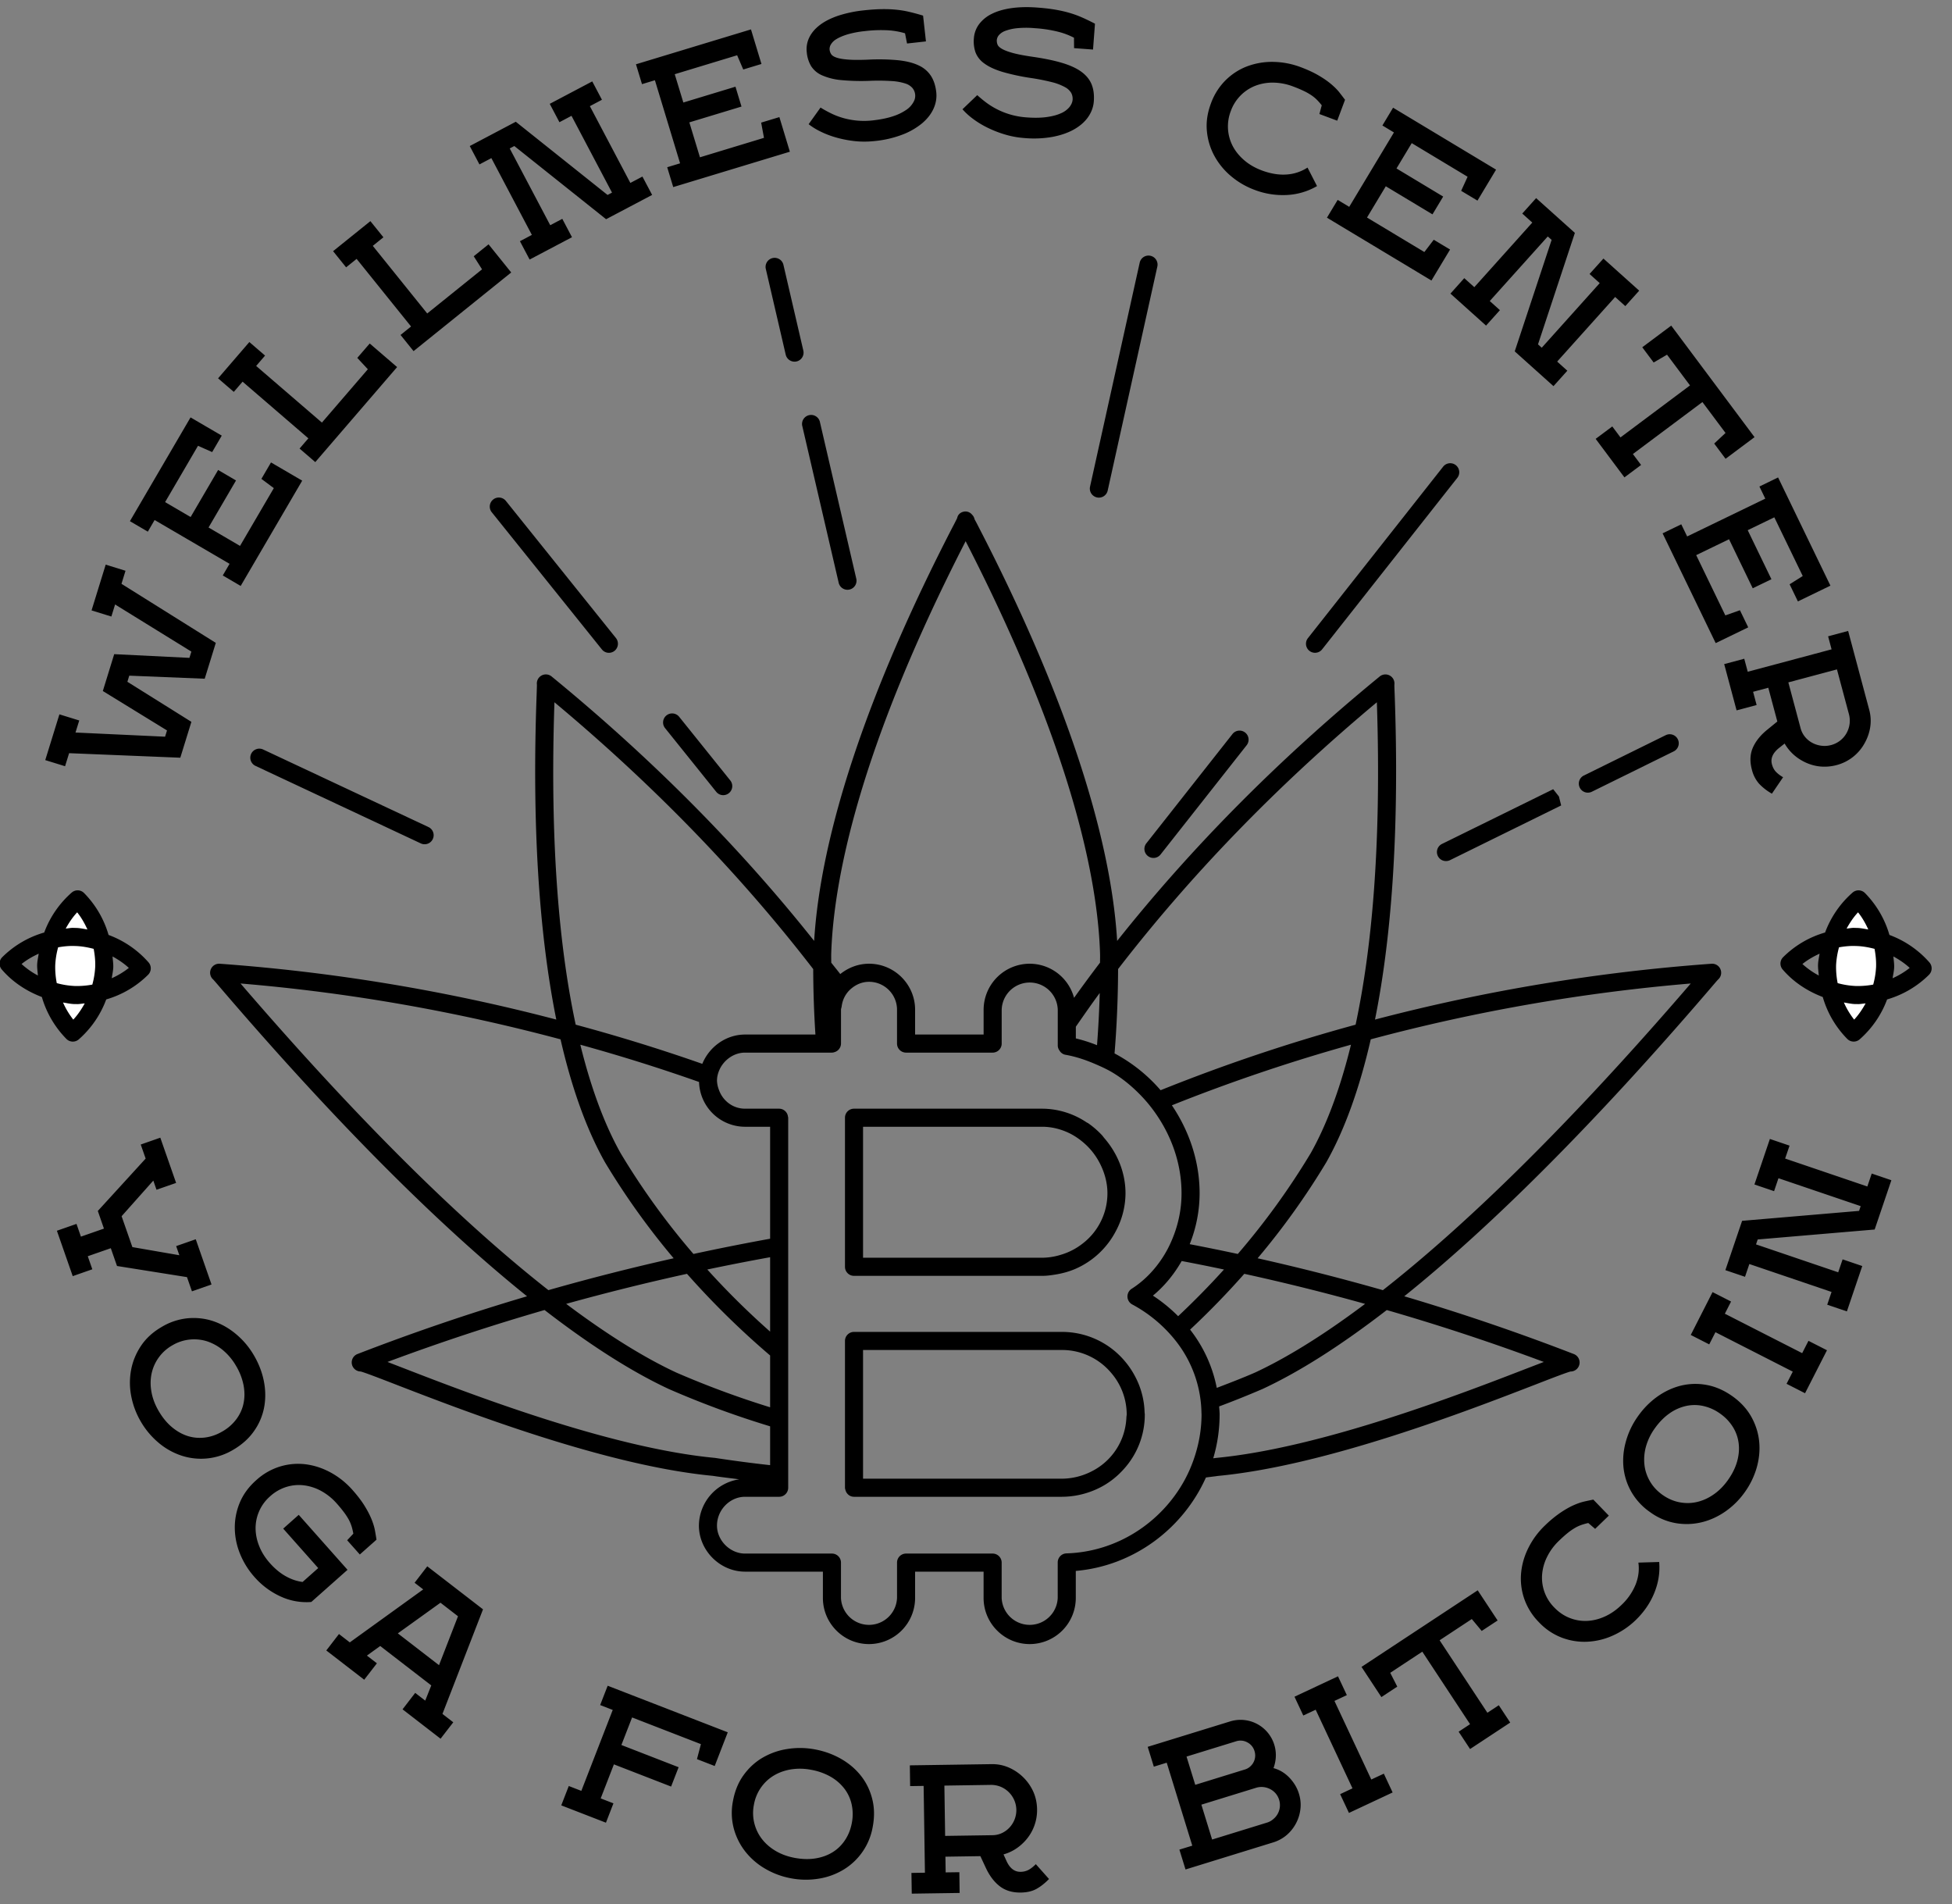 <svg xmlns="http://www.w3.org/2000/svg" viewBox="0 0 81 79"><rect x="0" y="0" width="81" height="79" fill="#808080" stroke="none"/><g fill="none" fill-rule="evenodd"><path fill="#000" d="M10.602 31.774l6.859 3.216a.374.374 0 00.498-.18.373.373 0 00-.18-.498l-6.858-3.217a.375.375 0 00-.319.679M33.286 17.65l1.513 6.515a.375.375 0 10.73-.17l-1.512-6.514a.376.376 0 00-.731.169M32.604 14.714a.377.377 0 00.451.281.375.375 0 00.28-.45l-.831-3.58a.376.376 0 00-.731.17l.831 3.579M29.72 32.849a.37.37 0 00.292.14.376.376 0 00.293-.609l-2.122-2.642a.374.374 0 10-.585.47l2.122 2.641M24.975 26.942a.373.373 0 00.527.058.378.378 0 00.058-.528l-4.58-5.705a.376.376 0 00-.585.471l4.58 5.704M45.518 20.636a.374.374 0 00.447-.286l2.062-9.301a.375.375 0 00-.732-.162l-2.063 9.302a.376.376 0 00.286.447M54.568 27.082a.372.372 0 00.295-.143l5.61-7.115a.374.374 0 10-.589-.463l-5.61 7.113a.375.375 0 00.294.608M47.632 35.513a.37.37 0 00.231.08.372.372 0 00.295-.142l3.578-4.54a.375.375 0 00-.589-.464l-3.578 4.54a.373.373 0 00.063.526M65.891 32.885a.377.377 0 00.165-.039l3.396-1.673a.374.374 0 10-.331-.673l-3.396 1.673a.375.375 0 00.166.712M59.666 35.515a.373.373 0 00.337.208.377.377 0 00.165-.037l4.614-2.271-.093-.372-.238-.301-4.614 2.27a.374.374 0 00-.171.503"/><path fill="#000" d="M57.384 53.525a93.68 93.68 0 00-5.198-1.323 30.748 30.748 0 002.851-3.983c.765-1.357 1.379-3.071 1.844-5.1a75.829 75.829 0 0113.279-2.317c-5.391 6.263-9.583 10.217-12.776 12.723zm6.678 2.978l-.614.236c-2.795 1.082-8.611 3.333-12.999 3.747-.034.006-.071.009-.105.015a6.388 6.388 0 00.265-1.825c0-.111-.014-.218-.02-.328a38.959 38.959 0 001.803-.724c1.542-.717 3.27-1.82 5.153-3.274a90.5 90.5 0 016.517 2.153zm-34.391 3.981c-4.368-.412-10.187-2.663-12.983-3.746l-.609-.235a90.532 90.532 0 016.518-2.154c1.884 1.455 3.615 2.56 5.16 3.279a38.264 38.264 0 004.2 1.546v1.611a55.525 55.525 0 01-2.286-.301zM9.981 40.802c4.556.38 8.984 1.17 13.279 2.317.466 2.03 1.082 3.748 1.849 5.108a30.623 30.623 0 002.845 3.975 94.533 94.533 0 00-5.197 1.322c-3.195-2.506-7.386-6.459-12.776-12.722zm13.026-11.667c4.169 3.48 7.742 7.186 10.738 11.069.003.932.035 1.84.092 2.716h-2.921c-.792 0-1.487.512-1.773 1.216a73.902 73.902 0 00-5.254-1.625c-.662-3.091-1.083-7.394-.882-13.376zm11.484 10.471c.09-3.048 1.135-8.49 5.579-17.153 4.445 8.66 5.49 14.103 5.579 17.145.001.115-.002.225-.002.339-.369.483-.726.97-1.078 1.46a1.91 1.91 0 00-1.84-1.415 1.914 1.914 0 00-1.913 1.91v1.028h-2.843v-1.028c0-1.053-.858-1.91-1.911-1.91-.455 0-.866.166-1.195.429-.12-.159-.252-.315-.374-.474 0-.112-.003-.219-.002-.331zm14.877 12.011a5.697 5.697 0 00.411-2.108c0-1.335-.435-2.592-1.151-3.653a73.022 73.022 0 017.432-2.514c-.498 2.035-1.1 3.486-1.671 4.5a30.37 30.37 0 01-3.025 4.181 96.597 96.597 0 00-1.996-.406zm.016 3.545a33.763 33.763 0 002.249-2.315c1.686.37 3.358.785 5.013 1.247-1.888 1.419-3.398 2.305-4.563 2.847-.525.23-1.059.433-1.592.638a5.693 5.693 0 00-1.107-2.417zm-17.427 1.073v2.149a37.797 37.797 0 01-3.892-1.44c-1.168-.543-2.679-1.429-4.571-2.851a93.819 93.819 0 015.013-1.246 34.464 34.464 0 003.45 3.388zm0-.99a32.857 32.857 0 01-2.607-2.577 93.757 93.757 0 012.607-.51v3.087zm15.884-1.493c.48-.396.881-.887 1.194-1.436.587.111 1.172.229 1.755.352a33.617 33.617 0 01-1.902 1.937 6.43 6.43 0 00-1.047-.853zm-2.207-12.556c-.02.741-.058 1.464-.112 2.166a6.291 6.291 0 00-.879-.281v-.486c.325-.468.649-.936.991-1.399zm-16.626 3.692a1.913 1.913 0 001.908 1.858h1.041v4.645a97.174 97.174 0 00-3.181.632 30.123 30.123 0 01-3.018-4.173c-.574-1.017-1.177-2.472-1.677-4.508a73.67 73.67 0 014.927 1.546zm20.143 16.526c-.958 1.747-2.793 2.968-4.896 3.031a.375.375 0 00-.364.376v1.474a1.164 1.164 0 01-2.326 0v-1.467a.375.375 0 00-.375-.375h-3.592a.375.375 0 00-.375.375v1.467a1.164 1.164 0 01-2.326 0v-1.467a.375.375 0 00-.375-.375h-3.606c-.62 0-1.164-.542-1.164-1.161 0-.648.533-1.195 1.164-1.195h1.416a.375.375 0 00.375-.374V46.371c0-.018-.008-.033-.01-.05a.372.372 0 00-.365-.325h-1.416c-.514 0-.937-.339-1.091-.802a1.143 1.143 0 01-.073-.361c0-.15.035-.293.092-.427.177-.421.601-.736 1.072-.736h3.607c.04 0 .078-.011.115-.023a.374.374 0 00.26-.352v-1.403c0-.047.021-.088.027-.135.036-.292.172-.549.385-.732.204-.177.461-.293.752-.293.64 0 1.161.521 1.161 1.16v1.403c0 .207.168.375.375.375h3.593a.375.375 0 00.375-.375v-1.403a1.164 1.164 0 012.327 0v1.497a.36.36 0 00.072.196.357.357 0 00.239.173c.439.076.852.217 1.249.388.247.106.491.217.719.354.461.278.871.629 1.238 1.02.183.194.349.4.504.616.691.968 1.115 2.131 1.115 3.373 0 .692-.15 1.359-.413 1.964a4.581 4.581 0 01-.37.696c-.339.522-.771.97-1.289 1.3a.377.377 0 00.025.648 5.788 5.788 0 011.843 1.558 4.938 4.938 0 011.031 2.944c0 .02.003.038.003.057 0 .676-.127 1.327-.347 1.934a5.75 5.75 0 01-.361.804zm7.983-32.279c.199 5.984-.221 10.286-.882 13.376a73.42 73.42 0 00-8.092 2.719 6.64 6.64 0 00-1.911-1.527c.092-1.114.143-2.289.147-3.5 2.996-3.882 6.569-7.588 10.738-11.068zM71.02 39.983a76.85 76.85 0 00-13.963 2.316c.726-3.612 1.008-8.141.818-13.443-.009-.232-.015-.385-.014-.45a.375.375 0 00-.609-.341c-4.209 3.447-7.835 7.119-10.895 10.971-.267-4.469-2.235-10.379-5.748-17.173a6.528 6.528 0 00-.168-.318.357.357 0 00-.101-.189.354.354 0 00-.319-.134c-.157.023-.272.117-.303.273a11.08 11.08 0 01-.191.374c-3.508 6.791-5.474 12.698-5.743 17.167-3.06-3.852-6.685-7.524-10.894-10.971a.375.375 0 00-.61.34c0 .064-.006.215-.013.443-.193 5.305.088 9.835.817 13.451a76.869 76.869 0 00-13.962-2.316.374.374 0 00-.27.659c.051.055.188.215.399.462 4.662 5.432 8.925 9.706 12.619 12.675a90.61 90.61 0 00-7.038 2.396.374.374 0 00-.198.515.377.377 0 00.331.209c.161.039.789.281 1.452.538 2.828 1.094 8.712 3.371 13.161 3.791.353.055.734.096 1.098.145a1.957 1.957 0 00-1.674 1.919c0 1.035.877 1.911 1.914 1.911h3.231v1.092c0 1.054.858 1.913 1.912 1.913a1.916 1.916 0 001.914-1.913v-1.092h2.842v1.092c0 1.054.859 1.913 1.914 1.913a1.915 1.915 0 001.912-1.913v-1.122c2.406-.208 4.452-1.759 5.4-3.876.163-.024.34-.041.501-.066 4.469-.423 10.351-2.699 13.177-3.792.656-.255 1.278-.495 1.451-.539h.003a.375.375 0 00.131-.726 91.18 91.18 0 00-7.033-2.395c3.693-2.967 7.956-7.243 12.619-12.675.212-.247.347-.407.399-.462a.37.37 0 00.13-.325.373.373 0 00-.399-.334z"/><path fill="#000" d="M46.58 59.612a2.616 2.616 0 01-1.287 1.433 2.748 2.748 0 01-1.242.302h-8.238v-5.34h8.269a2.66 2.66 0 012.013.933 2.649 2.649 0 01.659 1.736c0 .041-.01.077-.012.117a2.691 2.691 0 01-.162.819zm.526-2.501a3.416 3.416 0 00-.416-.623 3.401 3.401 0 00-2.608-1.231h-8.645a.374.374 0 00-.374.375v6.091c0 .03.01.058.017.085.04.165.181.289.357.289h8.614a3.51 3.51 0 001.445-.312c.448-.2.836-.494 1.153-.855a3.35 3.35 0 00.855-2.254c0-.028-.007-.053-.008-.08a3.361 3.361 0 00-.39-1.485zM35.813 46.902v-.156h7.438c.343 0 .672.075.977.201.281.115.534.282.761.481l.036.032c.254.23.464.506.621.816.19.375.308.791.308 1.233a2.63 2.63 0 01-1.043 2.093 2.685 2.685 0 01-.877.451 2.702 2.702 0 01-.783.127h-7.438v-5.278zm-.376 6.029h7.814c.188 0 .37-.026.551-.055.298-.049.584-.128.851-.247a3.442 3.442 0 001.648-1.55 3.35 3.35 0 00.403-1.57c0-.87-.341-1.67-.879-2.292-.035-.04-.064-.085-.1-.124a3.62 3.62 0 00-.566-.491c-.023-.016-.051-.026-.074-.041a3.336 3.336 0 00-1.834-.565h-7.814a.374.374 0 00-.374.375v6.184c0 .208.167.376.374.376zM6.494 49.359l-.132-.38-1.316 1.478.447 1.281 1.949.338-.132-.379.813-.284.654 1.876-.812.284-.206-.589-2.904-.462-.257-.738-.956.333.189.542-.813.284-.657-1.883.813-.284.184.528.955-.333-.254-.732 1.985-2.173-.204-.583.812-.284.656 1.877-.814.283M9.792 56.661a2.409 2.409 0 00-.533-.64 2.034 2.034 0 00-.658-.371 1.776 1.776 0 00-1.457.168 1.771 1.771 0 00-.858 1.19c-.048.241-.047.493.002.756.049.262.148.521.298.777.16.273.343.495.55.668.206.172.425.295.656.368.231.072.47.092.719.061.247-.032.488-.116.723-.255a1.87 1.87 0 00.576-.508c.148-.2.248-.419.296-.657.05-.236.05-.488 0-.752a2.505 2.505 0 00-.314-.805zm-3.095-1.603a2.595 2.595 0 011.111-.369c.373-.03.728.013 1.067.131.337.118.65.299.938.544.288.244.528.531.721.861.204.347.342.705.415 1.075.073.371.077.73.013 1.079a2.501 2.501 0 01-.414.982c-.211.307-.5.569-.867.784a2.593 2.593 0 01-2.148.245 2.865 2.865 0 01-.947-.53 3.33 3.33 0 01-.743-.883 3.321 3.321 0 01-.397-1.053 2.892 2.892 0 01-.006-1.089c.066-.355.203-.688.409-.997.206-.31.489-.57.848-.78zM13.979 62.381a2.403 2.403 0 00-.648-.524 2.013 2.013 0 00-.718-.235 1.737 1.737 0 00-.728.066 1.78 1.78 0 00-.668.382 1.754 1.754 0 00-.611 1.333c.001.246.051.493.15.741.098.248.246.483.443.705.207.233.425.413.655.542.229.129.463.209.702.24l.649-.576-1.453-1.637.644-.572 2.025 2.281-1.503 1.334a2.55 2.55 0 01-1.263-.223 3.21 3.21 0 01-1.099-.817 3.295 3.295 0 01-.594-.955 2.893 2.893 0 01-.219-1.068 2.67 2.67 0 01.207-1.058c.143-.343.369-.654.681-.93a2.596 2.596 0 011.017-.577 2.564 2.564 0 011.073-.079c.354.05.696.167 1.026.35.329.184.621.419.876.706.209.236.377.455.502.657s.222.39.292.561c.069.172.117.329.142.468.026.142.047.268.064.381l-.692.614-.525-.59.256-.274c-.018-.1-.04-.195-.067-.287a1.612 1.612 0 00-.117-.284 2.602 2.602 0 00-.199-.309 5.572 5.572 0 00-.3-.366M16.508 67.764l1.709 1.319.788-2.029-.727-.562-1.77 1.272zm1.774 4.37l-1.578-1.219.525-.682.416.321.251-.631-2.119-1.635-.552.398.415.32-.527.681-1.573-1.214.526-.682.449.347 3.047-2.198-.358-.276.526-.682 2.313 1.785-1.683 4.339.449.347-.527.681zM25.144 75.618l-1.854-.719.312-.803.521.202 1.303-3.358-.522-.202.312-.802 4.983 1.932-.542 1.398-.736-.285.164-.622-2.856-1.107-.444 1.143 2.375.922-.312.802-2.374-.921-.548 1.412.529.205-.311.803M33.654 73.423a2.415 2.415 0 00-.833-.016c-.263.044-.5.129-.712.256-.21.126-.388.292-.533.499a1.783 1.783 0 00-.292.712 1.763 1.763 0 00.338 1.427c.151.193.342.358.572.493.231.135.492.23.784.284.31.057.598.064.864.021s.502-.129.708-.256c.206-.127.378-.295.515-.503.139-.208.233-.446.283-.714a1.9 1.9 0 00-.008-.767 1.662 1.662 0 00-.302-.654 1.93 1.93 0 00-.569-.493 2.534 2.534 0 00-.815-.289zm-3.238 1.291c.077-.419.227-.78.448-1.081.221-.302.487-.543.797-.721a2.915 2.915 0 011.026-.354 3.343 3.343 0 011.124.018c.394.073.756.204 1.084.391.328.187.602.419.823.696.221.277.379.595.472.956.095.36.103.749.025 1.168a2.59 2.59 0 01-1.22 1.784 2.858 2.858 0 01-1.02.369 3.279 3.279 0 01-1.155-.016 3.286 3.286 0 01-1.055-.389 2.897 2.897 0 01-.828-.707 2.666 2.666 0 01-.486-.962 2.54 2.54 0 01-.035-1.152zM42.174 75.075a1.056 1.056 0 00-.653-.949 1.057 1.057 0 00-.411-.076l-1.922.029.031 2.087 1.966-.029a.943.943 0 00.39-.088 1.02 1.02 0 00.316-.231 1.06 1.06 0 00.283-.743zm-2.353 3.458l-1.987.029-.013-.86.56-.009-.054-3.601-.56.008-.012-.861 3.393-.05c.244-.004.478.041.702.136a1.986 1.986 0 011.03 1.011c.099.226.15.467.154.726a1.886 1.886 0 01-.539 1.357c-.245.253-.53.424-.853.515l.126.278c.138.3.332.447.58.444a.716.716 0 00.347-.088c.097-.057.193-.133.287-.23l.548.616c-.175.179-.35.317-.525.413-.176.096-.39.146-.644.149-.349.006-.64-.081-.872-.259-.232-.178-.425-.432-.578-.759l-.23-.492-1.45.022.01.652.568-.008.012.861zM52.148 74.162l-2.296.708.446 1.447 2.276-.702a.698.698 0 00.263-.146.746.746 0 00.24-.805.73.73 0 00-.364-.436.777.777 0 00-.565-.066zm-.092-1.518a.591.591 0 00-.298-.359.586.586 0 00-.465-.044l-2.057.634.362 1.172 2.056-.635a.554.554 0 00.216-.118.607.607 0 00.186-.65zm.772 3.793l-3.634 1.122-.254-.824.535-.164-1.061-3.442-.535.165-.254-.823 3.415-1.053a1.465 1.465 0 011.901 1.467 1.578 1.578 0 01-.096.469c.251.067.471.2.66.397.188.197.32.417.394.659.067.215.088.429.063.642a1.668 1.668 0 01-.574 1.082c-.163.137-.35.239-.56.303zM57.788 74.364l-1.812.849-.366-.779.513-.241-1.528-3.262-.514.241-.365-.78 1.805-.847.367.781-.514.24 1.529 3.261.52-.243.365.78M57.981 69.973l-.659.434-.825-1.252 4.822-3.178.826 1.252-.66.434-.411-.494-1.336.881 1.983 3.007.473-.312.474.719-1.666 1.098-.474-.719.474-.312-1.982-3.008-1.331.877.292.573M64.692 63.921a2.377 2.377 0 00-.495.67 1.994 1.994 0 00-.205.726 1.75 1.75 0 00.508 1.377c.189.195.402.339.637.431.235.092.475.132.721.121.245-.011.49-.071.734-.181.243-.109.471-.266.685-.473a2.43 2.43 0 00.598-.863c.117-.302.153-.603.111-.901l.863-.026c.037.43-.029.855-.199 1.275-.169.42-.427.798-.774 1.134a3.285 3.285 0 01-.93.634 2.887 2.887 0 01-1.057.264 2.642 2.642 0 01-1.065-.162 2.547 2.547 0 01-.959-.64 2.597 2.597 0 01-.62-.992 2.562 2.562 0 01-.124-1.068c.034-.356.136-.703.306-1.04a3.35 3.35 0 01.667-.905 4.94 4.94 0 01.636-.53c.196-.134.379-.239.547-.316.169-.076.324-.13.463-.162.139-.031.265-.058.376-.08l.644.665-.568.549-.285-.243a2.643 2.643 0 00-.282.079 1.508 1.508 0 00-.279.13 2.498 2.498 0 00-.301.211c-.105.084-.222.19-.353.316M68.67 59.254a2.414 2.414 0 00-.366.748 2.015 2.015 0 00-.068.753c.025.245.101.476.227.695.126.219.3.407.522.566.222.157.457.26.705.308.249.048.492.044.731-.012.24-.056.469-.159.688-.312.22-.152.416-.348.588-.59.184-.257.312-.515.385-.774.073-.259.095-.51.066-.75a1.658 1.658 0 00-.237-.68 1.912 1.912 0 00-.529-.557 1.897 1.897 0 00-.698-.317 1.64 1.64 0 00-.721-.002 1.897 1.897 0 00-.687.308c-.22.154-.422.359-.606.616zm-.197 3.48a2.583 2.583 0 01-.79-.862 2.57 2.57 0 01-.318-1.028c-.03-.356.007-.716.113-1.078.105-.363.269-.699.491-1.011.232-.328.503-.6.811-.819.309-.217.635-.368.979-.452a2.53 2.53 0 011.066-.025c.366.067.723.224 1.07.471.335.239.592.52.774.842.181.323.29.662.328 1.018.037.356.005.716-.096 1.081a3.306 3.306 0 01-.503 1.039 3.28 3.28 0 01-.797.793c-.31.216-.641.367-.992.452a2.67 2.67 0 01-1.077.034 2.54 2.54 0 01-1.059-.455zM75.812 56.018l-.91 1.783-.767-.391.258-.505-3.209-1.636-.258.505-.767-.391.905-1.777.768.391-.258.505 3.209 1.636.261-.511.768.391M77.276 52.524l-.638 1.882-.816-.277.18-.53-3.411-1.158-.18.53-.815-.276.694-2.046 4.854-.413.066-.197-3.411-1.158-.182.537-.815-.277.641-1.889.816.277-.183.536 3.411 1.159.182-.537.815.277-.693 2.045-4.854.413-.069.204 3.41 1.158.183-.537.815.277M4.267 28.668l.472-1.529 3.121.154.081-.26-3.165-1.955-.155.5-.822-.254.587-1.899.822.254-.167.542 3.914 2.45-.46 1.487-3.131-.127-.078.254 2.656 1.662-.46 1.488-4.614-.188-.168.541-.822-.254.587-1.898.823.254-.155.5 3.717.173.08-.26-2.663-1.635M9.202 18.073l-.398.682-.588-.26-1.365 2.336 1.059.619 1.141-1.952.743.435-1.14 1.951 1.306.764 1.402-2.397-.515-.384.398-.682 1.295.756-2.553 4.368-.743-.435.282-.483-3.11-1.817-.282.483-.743-.435 2.516-4.305 1.295.756M10.999 14.752l-.37.43 2.729 2.35 1.906-2.213-.438-.471.516-.597 1.136.978-3.395 3.942-.652-.562.365-.424-2.73-2.351-.364.424-.653-.562 1.298-1.506.652.562M15.91 9.844l-.441.356 2.259 2.805 2.275-1.831-.345-.543.615-.495.94 1.168-4.052 3.263-.54-.671.436-.351-2.259-2.805-.436.351-.54-.671 1.548-1.246.54.67M23.735 9.841l-1.758.927-.402-.761.495-.262-1.68-3.185-.495.261-.402-.762 1.91-1.008 3.808 3.037.185-.097-1.681-3.186-.501.265-.402-.762 1.764-.931.402.762-.501.265 1.68 3.185.501-.264.403.762-1.911 1.007-3.808-3.036-.191.1 1.681 3.185.501-.264.402.762M31.597 2.654l-.755.229-.254-.59-2.589.786.357 1.174 2.163-.656.25.824-2.164.656.44 1.449 2.657-.807-.117-.632.756-.229.435 1.436-4.84 1.468-.25-.824.535-.162-1.045-3.447-.536.162-.25-.824 4.772-1.447.435 1.434M35.84.43c.266-.029.505-.046.717-.05.211-.004.411.002.601.02.189.017.376.047.558.089.183.043.379.095.588.159l.119 1.07-.785.087-.083-.424a3.152 3.152 0 00-.689-.123 5.516 5.516 0 00-.989.034 3.97 3.97 0 00-.721.138c-.19.06-.34.125-.451.194a.64.64 0 00-.227.221.36.36 0 00-.053.215.43.43 0 00.068.191c.038.056.112.103.225.141.113.038.272.065.478.08.207.017.483.017.827.003a8.49 8.49 0 011.248.024c.343.037.627.108.851.216a1.2 1.2 0 01.51.435c.116.181.189.405.219.672.026.233-.012.461-.112.684-.1.223-.259.425-.474.608a2.899 2.899 0 01-.814.469 4.42 4.42 0 01-1.14.267c-.3.033-.587.034-.863.002a4.656 4.656 0 01-.771-.153 3.754 3.754 0 01-.645-.25 2.699 2.699 0 01-.477-.297l.494-.69c.144.09.296.173.453.249.158.077.326.14.505.19a3.176 3.176 0 001.209.094c.332-.038.614-.095.843-.173a2.12 2.12 0 00.552-.267.928.928 0 00.293-.318.508.508 0 00-.04-.584.642.642 0 00-.302-.19 2.235 2.235 0 00-.56-.1 8.687 8.687 0 00-.882-.011 9.005 9.005 0 01-1.223-.03 2.525 2.525 0 01-.794-.201 1.014 1.014 0 01-.447-.381 1.363 1.363 0 01-.178-.568 1.1 1.1 0 01.104-.618c.094-.193.241-.366.441-.518.2-.152.453-.28.759-.384A5.134 5.134 0 0135.84.43M43.056.315c.266.019.505.047.713.082.208.035.404.078.587.131.184.052.361.116.533.191.172.075.354.163.548.264l-.081 1.073-.787-.059-.003-.432a3.022 3.022 0 00-.654-.247 5.406 5.406 0 00-.978-.149 3.857 3.857 0 00-.734.002 1.93 1.93 0 00-.48.108.643.643 0 00-.265.174.369.369 0 00-.091.202.43.43 0 00.032.2c.026.062.091.122.195.18.103.058.256.114.455.168.2.054.471.105.812.154.485.071.892.155 1.223.255.33.099.596.222.796.369.199.147.34.32.421.521.08.2.111.434.091.702-.018.233-.097.45-.236.651-.14.2-.333.37-.579.51-.245.14-.541.244-.886.311a4.37 4.37 0 01-1.17.052 3.793 3.793 0 01-.848-.158 4.61 4.61 0 01-.73-.292 3.802 3.802 0 01-.587-.364 2.76 2.76 0 01-.414-.381l.612-.586c.126.114.259.224.4.328a3.16 3.16 0 001.632.594c.334.026.62.021.86-.014.241-.034.437-.088.592-.16a.937.937 0 00.347-.258c.077-.1.119-.2.127-.3a.517.517 0 00-.058-.282.666.666 0 00-.263-.242 2.22 2.22 0 00-.531-.203 8.765 8.765 0 00-.865-.172 9.054 9.054 0 01-1.197-.256c-.314-.096-.562-.211-.743-.344a1.01 1.01 0 01-.369-.456 1.394 1.394 0 01-.071-.592 1.11 1.11 0 01.217-.588 1.46 1.46 0 01.529-.428c.225-.112.496-.192.817-.237.32-.045.68-.053 1.081-.022M53.66 3.588a2.403 2.403 0 00-.817-.16 1.999 1.999 0 00-.745.128 1.765 1.765 0 00-1.024 1.049 1.767 1.767 0 00.084 1.464c.116.217.276.412.479.585.203.173.444.312.721.416.368.137.713.193 1.037.169a1.79 1.79 0 00.862-.287l.394.768a2.752 2.752 0 01-1.237.369 3.286 3.286 0 01-1.357-.213 3.295 3.295 0 01-.972-.566 2.917 2.917 0 01-.692-.841 2.66 2.66 0 01-.312-1.032c-.035-.371.02-.751.166-1.141a2.61 2.61 0 01.629-.986c.27-.259.574-.45.911-.571a2.93 2.93 0 011.07-.171c.378.009.746.08 1.104.213.296.111.547.227.752.347.205.119.379.24.521.36.142.119.256.234.345.346.088.113.166.215.234.306l-.324.867-.739-.276.097-.362a2.801 2.801 0 00-.193-.221 1.549 1.549 0 00-.238-.197 2.451 2.451 0 00-.319-.18 5.4 5.4 0 00-.437-.183M61.309 8.323l-.677-.406.267-.584-2.318-1.395-.632 1.051 1.937 1.166-.444.738-1.937-1.165-.78 1.297 2.38 1.431.39-.51.677.407-.773 1.285-4.336-2.607.445-.738.479.288 1.856-3.086-.479-.289.443-.738 4.274 2.57-.772 1.285M61.665 13.508l-1.478-1.327.574-.641.417.374 2.406-2.68-.416-.374.575-.641 1.608 1.443-1.53 4.625.155.139 2.406-2.68-.422-.379.576-.64 1.484 1.332-.576.641-.422-.379-2.406 2.68.422.379-.575.64-1.608-1.442 1.531-4.625-.16-.143-2.407 2.679.421.379-.575.64M68.62 15.039l-.473-.632 1.202-.898 3.457 4.627-1.202.898-.472-.632.47-.44-.959-1.282-2.885 2.156.34.454-.691.515-1.194-1.598.69-.515.34.455 2.885-2.157-.953-1.275-.555.324M74.605 24.951l-.343-.711.544-.343-1.179-2.435-1.104.534.984 2.035-.776.375-.983-2.034-1.363.659 1.209 2.5.606-.214.344.71-1.35.654-2.203-4.554.775-.375.244.504 3.242-1.569-.243-.503.774-.376 2.172 4.489-1.35.654M75.988 30.909a1.034 1.034 0 00.631-.485 1.052 1.052 0 00.104-.796l-.497-1.857-2.017.539.508 1.9a.951.951 0 00.18.356c.084.103.185.187.301.25.116.063.242.104.378.121.136.019.274.009.412-.028zm-3.927-1.438l-.514-1.92.832-.222.145.54 3.479-.93-.144-.54.831-.224.877 3.28c.063.235.076.473.039.713s-.119.469-.244.686a1.86 1.86 0 01-1.151.887 1.92 1.92 0 01-.744.051 1.924 1.924 0 01-.704-.243 1.886 1.886 0 01-.708-.702l-.239.19c-.256.207-.352.431-.288.671.035.13.091.234.169.315.079.081.177.155.294.222l-.464.682a2.258 2.258 0 01-.529-.409 1.377 1.377 0 01-.302-.587c-.09-.338-.077-.641.039-.91.117-.268.315-.517.596-.745l.421-.343-.375-1.401-.631.169.147.548-.832.222z"/><path fill="#FFF" d="M3.222 37.313a3.75 3.75 0 011.103 2.806 3.745 3.745 0 01-1.304 2.719 3.758 3.758 0 01-1.104-2.807 3.744 3.744 0 011.305-2.718M77.12 37.313a3.755 3.755 0 011.105 2.806 3.749 3.749 0 01-1.304 2.719 3.747 3.747 0 01-1.105-2.807 3.746 3.746 0 011.304-2.718"/><path fill="#000" d="M4.637 40.584c.022-.151.057-.298.063-.451.006-.153-.019-.302-.03-.453.241.134.473.286.676.476a3.289 3.289 0 01-.709.428zm-1.596 1.717a3.32 3.32 0 01-.426-.71c.15.022.296.058.449.064l.145.002c.105 0 .204-.022.307-.029-.134.24-.286.47-.475.673zM.895 39.994c.217-.176.459-.313.711-.429-.022.152-.058.3-.064.453-.005.153.02.302.031.453a3.227 3.227 0 01-.678-.477zm3.056.111a3.41 3.41 0 01-.12.743 3.46 3.46 0 01-.622.059l-.119-.002a3.347 3.347 0 01-.734-.118 3.398 3.398 0 01-.064-.742 3.38 3.38 0 01.12-.743c.2-.037.405-.058.614-.058l.123.004c.252.009.498.054.738.117.045.243.073.489.064.74zm-.749-2.255c.175.216.31.458.426.711-.15-.023-.299-.058-.452-.063l-.15-.004c-.102 0-.199.022-.299.03.133-.241.286-.472.475-.674zm1.303.938a4.091 4.091 0 00-1.02-1.742.374.374 0 00-.507-.018 4.085 4.085 0 00-1.143 1.659 4.06 4.06 0 00-1.744 1.026.374.374 0 00-.018.507c.448.523 1.028.9 1.664 1.143a4.114 4.114 0 001.021 1.741.374.374 0 00.508.019 4.089 4.089 0 001.142-1.66 4.062 4.062 0 001.74-1.025.375.375 0 00.019-.508 4.086 4.086 0 00-1.662-1.142zM78.535 40.584c.023-.151.059-.298.065-.451.005-.153-.02-.302-.032-.453.243.134.474.286.677.476a3.295 3.295 0 01-.71.428zm-1.595 1.717a3.36 3.36 0 01-.426-.71c.149.022.296.058.448.064l.146.002c.104 0 .204-.022.307-.029-.134.24-.286.47-.475.673zm-2.147-2.307c.218-.176.46-.313.712-.429-.023.152-.059.3-.064.453-.005.153.02.302.031.453a3.286 3.286 0 01-.679-.477zm3.057.111a3.41 3.41 0 01-.12.743 3.469 3.469 0 01-.622.059l-.119-.002a3.347 3.347 0 01-.734-.118 3.461 3.461 0 01-.065-.742 3.44 3.44 0 01.121-.743c.2-.037.405-.058.614-.058l.124.004c.252.009.497.054.737.117.045.243.072.489.064.74zm-.749-2.255c.174.216.31.458.426.711-.151-.023-.298-.058-.452-.063l-.15-.004c-.102 0-.198.022-.299.03.134-.241.285-.472.475-.674zm2.964 2.08a4.089 4.089 0 00-1.661-1.142 4.1 4.1 0 00-1.019-1.742.376.376 0 00-.508-.018 4.094 4.094 0 00-1.143 1.659 4.054 4.054 0 00-1.744 1.026.374.374 0 00-.018.507c.448.523 1.028.9 1.665 1.143a4.082 4.082 0 001.02 1.741.375.375 0 00.507.019 4.091 4.091 0 001.143-1.66 4.071 4.071 0 001.741-1.025.376.376 0 00.017-.508z"/></g></svg>